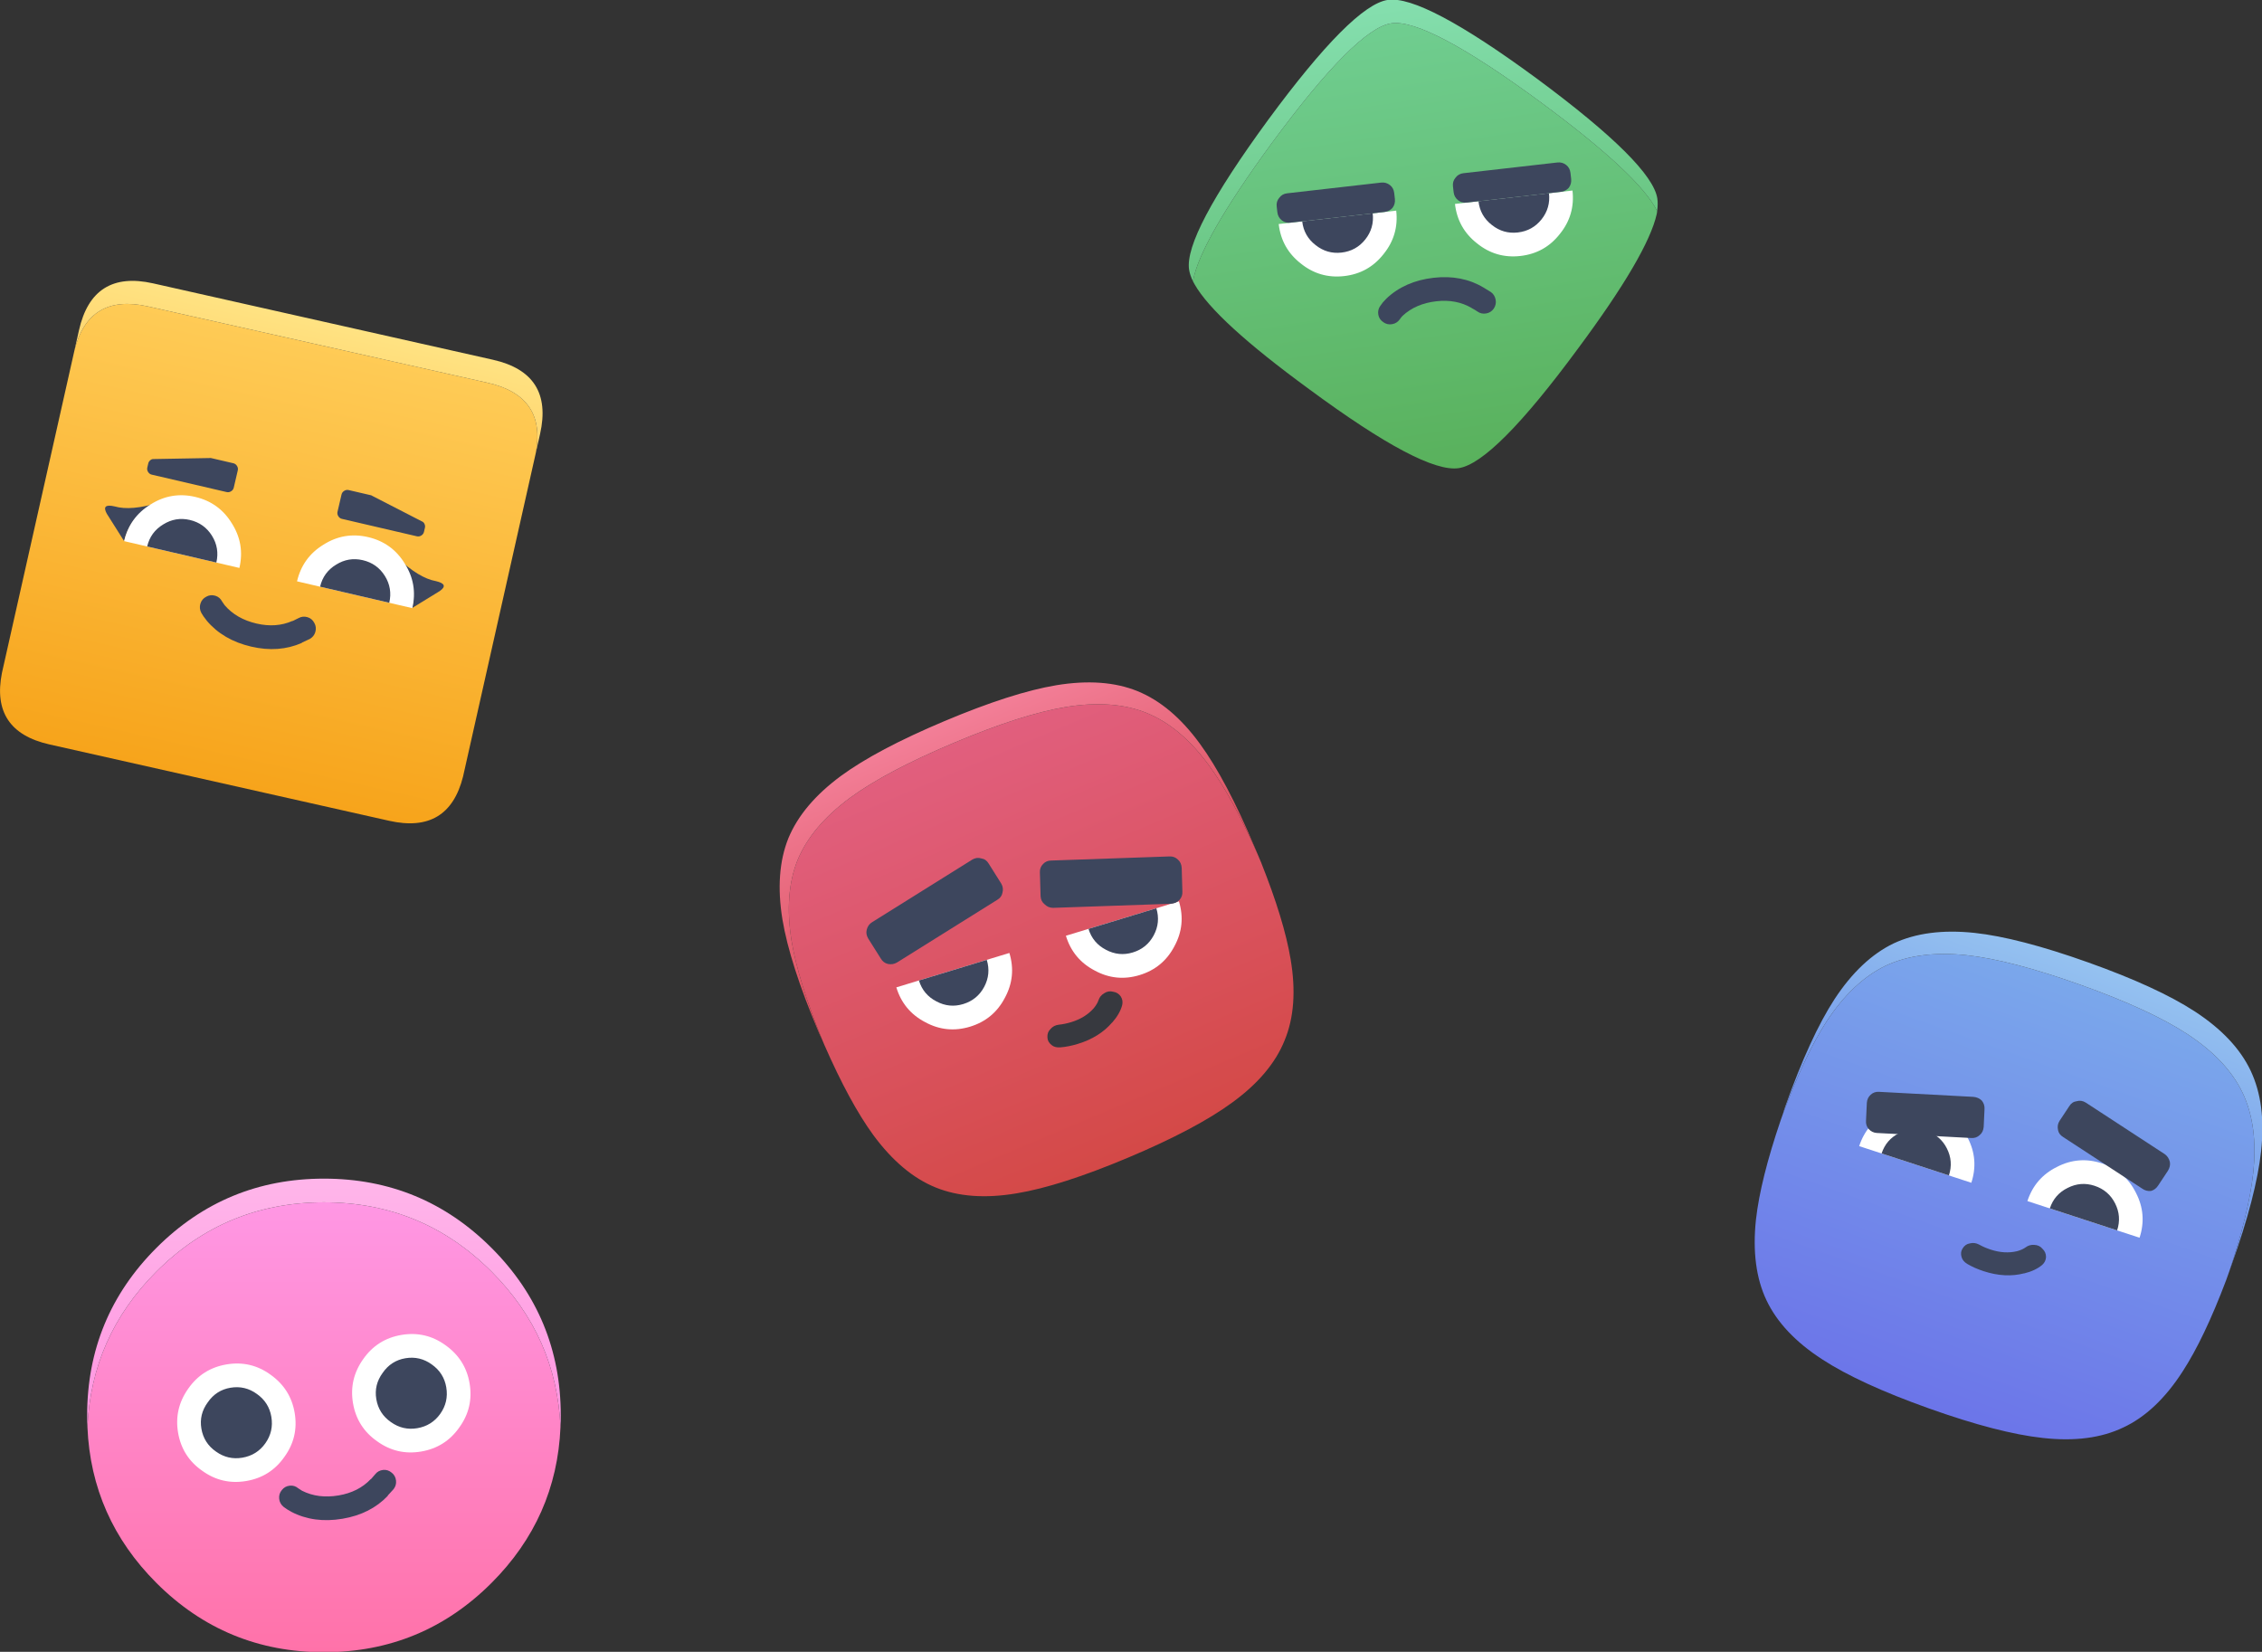 <?xml version="1.0" encoding="UTF-8" standalone="no"?>
<!-- Created with Inkscape (http://www.inkscape.org/) -->

<svg
   width="101.251mm"
   height="73.946mm"
   viewBox="0 0 101.251 73.946"
   version="1.1"
   id="svg1"
   xmlns:inkscape="http://www.inkscape.org/namespaces/inkscape"
   xmlns:sodipodi="http://sodipodi.sourceforge.net/DTD/sodipodi-0.dtd"
   xmlns:xlink="http://www.w3.org/1999/xlink"
   xmlns="http://www.w3.org/2000/svg"
   xmlns:svg="http://www.w3.org/2000/svg">
  <rect x="0" y="0" width="101.251" height="73.946" fill="#333333" stroke="none"/>
  <sodipodi:namedview
     id="namedview1"
     pagecolor="#ffffff"
     bordercolor="#000000"
     borderopacity="0.25"
     inkscape:showpageshadow="2"
     inkscape:pageopacity="0.0"
     inkscape:pagecheckerboard="0"
     inkscape:deskcolor="#d1d1d1"
     inkscape:document-units="mm" />
  <defs
     id="defs1">
    <linearGradient
       id="Gradient_5"
       gradientUnits="userSpaceOnUse"
       x1="-180"
       y1="-40"
       x2="-180"
       y2="40"
       spreadMethod="pad">
      <stop
         offset="0%"
         stop-color="#E26081"
         id="stop9" />
      <stop
         offset="100%"
         stop-color="#D44947"
         id="stop10" />
    </linearGradient>
    <linearGradient
       id="Gradient_6"
       gradientUnits="userSpaceOnUse"
       x1="-180.25"
       y1="-40.25"
       x2="-180.25"
       y2="3.25"
       spreadMethod="pad">
      <stop
         offset="0%"
         stop-color="#F37F98"
         id="stop11" />
      <stop
         offset="100%"
         stop-color="#D74854"
         id="stop12" />
    </linearGradient>
    <linearGradient
       inkscape:collect="always"
       xlink:href="#Gradient_5"
       id="linearGradient2"
       gradientUnits="userSpaceOnUse"
       x1="-180"
       y1="-40"
       x2="-180"
       y2="40"
       spreadMethod="pad" />
    <linearGradient
       inkscape:collect="always"
       xlink:href="#Gradient_6"
       id="linearGradient3"
       gradientUnits="userSpaceOnUse"
       x1="-180.25"
       y1="-40.25"
       x2="-180.25"
       y2="3.25"
       spreadMethod="pad" />
    <linearGradient
       id="Gradient_35"
       gradientUnits="userSpaceOnUse"
       x1="-90"
       y1="-40"
       x2="-90"
       y2="40"
       spreadMethod="pad">
      <stop
         offset="0%"
         stop-color="#FF99E7"
         id="stop71" />
      <stop
         offset="100%"
         stop-color="#FF72A9"
         id="stop72" />
    </linearGradient>
    <linearGradient
       id="Gradient_36"
       gradientUnits="userSpaceOnUse"
       x1="-90.25"
       y1="-40.25"
       x2="-90.25"
       y2="3.25"
       spreadMethod="pad">
      <stop
         offset="0%"
         stop-color="#FFB6EA"
         id="stop73" />
      <stop
         offset="100%"
         stop-color="#FF94E0"
         id="stop74" />
    </linearGradient>
    <linearGradient
       inkscape:collect="always"
       xlink:href="#Gradient_35"
       id="linearGradient6"
       gradientUnits="userSpaceOnUse"
       x1="-90"
       y1="-40"
       x2="-90"
       y2="40"
       spreadMethod="pad" />
    <linearGradient
       inkscape:collect="always"
       xlink:href="#Gradient_36"
       id="linearGradient7"
       gradientUnits="userSpaceOnUse"
       x1="-90.25"
       y1="-40.25"
       x2="-90.25"
       y2="3.25"
       spreadMethod="pad" />
    <linearGradient
       id="Gradient_23"
       gradientUnits="userSpaceOnUse"
       x1="0"
       y1="-40"
       x2="0"
       y2="40"
       spreadMethod="pad">
      <stop
         offset="0%"
         stop-color="#FFCD59"
         id="stop47" />
      <stop
         offset="100%"
         stop-color="#F7A41B"
         id="stop48" />
    </linearGradient>
    <linearGradient
       id="Gradient_24"
       gradientUnits="userSpaceOnUse"
       x1="-0.25"
       y1="-40.25"
       x2="-0.25"
       y2="3.25"
       spreadMethod="pad">
      <stop
         offset="0%"
         stop-color="#FFE383"
         id="stop49" />
      <stop
         offset="100%"
         stop-color="#FFB43C"
         id="stop50" />
    </linearGradient>
    <linearGradient
       inkscape:collect="always"
       xlink:href="#Gradient_23"
       id="linearGradient8"
       gradientUnits="userSpaceOnUse"
       x1="0"
       y1="-40"
       x2="0"
       y2="40"
       spreadMethod="pad" />
    <linearGradient
       inkscape:collect="always"
       xlink:href="#Gradient_24"
       id="linearGradient9"
       gradientUnits="userSpaceOnUse"
       x1="-0.25"
       y1="-40.25"
       x2="-0.25"
       y2="3.25"
       spreadMethod="pad" />
    <linearGradient
       id="Gradient_21"
       gradientUnits="userSpaceOnUse"
       x1="-270"
       y1="-40"
       x2="-270"
       y2="40"
       spreadMethod="pad">
      <stop
         offset="0%"
         stop-color="#71CF93"
         id="stop43" />
      <stop
         offset="100%"
         stop-color="#59B15C"
         id="stop44" />
    </linearGradient>
    <linearGradient
       id="Gradient_22"
       gradientUnits="userSpaceOnUse"
       x1="-270.25"
       y1="-40.25"
       x2="-270.25"
       y2="3.25"
       spreadMethod="pad">
      <stop
         offset="0%"
         stop-color="#85DFAF"
         id="stop45" />
      <stop
         offset="100%"
         stop-color="#69C581"
         id="stop46" />
    </linearGradient>
    <linearGradient
       inkscape:collect="always"
       xlink:href="#Gradient_21"
       id="linearGradient10"
       gradientUnits="userSpaceOnUse"
       x1="-270"
       y1="-40"
       x2="-270"
       y2="40"
       spreadMethod="pad" />
    <linearGradient
       inkscape:collect="always"
       xlink:href="#Gradient_22"
       id="linearGradient11"
       gradientUnits="userSpaceOnUse"
       x1="-270.25"
       y1="-40.25"
       x2="-270.25"
       y2="3.25"
       spreadMethod="pad" />
    <linearGradient
       id="Gradient_43"
       gradientUnits="userSpaceOnUse"
       x1="-180"
       y1="-40"
       x2="-180"
       y2="40"
       spreadMethod="pad">
      <stop
         offset="0%"
         stop-color="#7BAAEB"
         id="stop87" />
      <stop
         offset="100%"
         stop-color="#6C75E9"
         id="stop88" />
    </linearGradient>
    <linearGradient
       id="Gradient_44"
       gradientUnits="userSpaceOnUse"
       x1="-180.25"
       y1="-40.25"
       x2="-180.25"
       y2="3.25"
       spreadMethod="pad">
      <stop
         offset="0%"
         stop-color="#95C2F0"
         id="stop89" />
      <stop
         offset="100%"
         stop-color="#6B8EE9"
         id="stop90" />
    </linearGradient>
    <linearGradient
       inkscape:collect="always"
       xlink:href="#Gradient_43"
       id="linearGradient12"
       gradientUnits="userSpaceOnUse"
       x1="-180"
       y1="-40"
       x2="-180"
       y2="40"
       spreadMethod="pad" />
    <linearGradient
       inkscape:collect="always"
       xlink:href="#Gradient_44"
       id="linearGradient13"
       gradientUnits="userSpaceOnUse"
       x1="-180.25"
       y1="-40.25"
       x2="-180.25"
       y2="3.25"
       spreadMethod="pad" />
  </defs>
  <g
     inkscape:label="Ebene 1"
     inkscape:groupmode="layer"
     id="layer1"
     transform="translate(-59.324,-114.407)">
    <g
       id="red_body_squircle"
       transform="matrix(0.265,0,0,0.265,105.72,156.455)">
      <g
         id="g510"
         transform="rotate(-22.843)">
        <g
           id="use510">
          <path
             fill="url(#Gradient_5)"
             stroke="none"
             d="M 19.75,-34.25 Q 12.4,-36 0,-36 q -12.45,0 -19.75,1.75 -7.85,1.9 -12.25,6.25 -4.35,4.4 -6.25,12.25 -1.55,6.6 -1.7,17.25 0,0.5 0,1 0.15,10.65 1.7,17.25 1.9,7.9 6.25,12.25 4.4,4.4 12.25,6.25 Q -12.45,40 0,40 12.4,40 19.75,38.25 27.65,36.4 32,32 36.4,27.65 38.25,19.75 39.8,13.25 40,2.75 40,2.6 40,2.5 V 1.25 q -0.2,-10.5 -1.75,-17 Q 36.4,-23.6 32,-28 27.65,-32.35 19.75,-34.25 Z"
             id="path1"
             style="fill:url(#linearGradient2)" />
          <path
             fill="url(#Gradient_6)"
             stroke="none"
             d="m 0,-36 q 12.4,0 19.75,1.75 7.9,1.9 12.25,6.25 4.4,4.4 6.25,12.25 1.55,6.5 1.75,17 Q 40,0.65 40,0 40,-12.4 38.25,-19.75 36.4,-27.6 32,-32 27.65,-36.35 19.75,-38.25 12.4,-40 0,-40 q -12.45,0 -19.75,1.75 -7.85,1.9 -12.25,6.25 -4.35,4.4 -6.25,12.25 Q -40,-12.4 -40,0 q 0,0.75 0.05,1.5 0.15,-10.65 1.7,-17.25 1.9,-7.85 6.25,-12.25 4.4,-4.35 12.25,-6.25 Q -12.45,-36 0,-36 Z"
             id="path2"
             style="fill:url(#linearGradient3)" />
        </g>
      </g>
    </g>
    <g
       id="pink_body_circle"
       transform="matrix(0.265,0,0,0.265,73.825,177.77)">
      <g
         id="g526">
        <g
           id="use526">
          <path
             fill="url(#Gradient_35)"
             stroke="none"
             d="M 28.3,-24.3 Q 16.6,-36 0,-36 q -16.6,0 -28.3,11.7 -11,11 -11.65,26.3 0.65,15.3 11.65,26.3 Q -16.6,40 0,40 16.6,40 28.3,28.3 39.3,17.3 39.95,2 39.3,-13.3 28.3,-24.3 Z"
             id="path3"
             style="fill:url(#linearGradient6)" />
          <path
             fill="url(#Gradient_36)"
             stroke="none"
             d="M 28.3,-28.3 Q 16.6,-40 0,-40 -16.6,-40 -28.3,-28.3 -40,-16.6 -40,0 q 0,1 0.05,2 0.65,-15.3 11.65,-26.3 Q -16.6,-36 0,-36 q 16.6,0 28.3,11.7 11,11 11.65,26.3 Q 40,1 40,0 40,-16.6 28.3,-28.3 Z"
             id="path4"
             style="fill:url(#linearGradient7)" />
        </g>
      </g>
    </g>
    <g
       id="face_a"
       transform="matrix(0.261,-0.044,0.044,0.261,74.017,178.611)">
      <g
         id="g574">
        <g
           id="use574">
          <path
             fill="#ffffff"
             stroke="none"
             d="M -22.05,-11.55 Q -25,-8.6 -25,-4.5 q 0,4.15 2.95,7.05 2.9,2.95 7.05,2.95 4.15,0 7.05,-2.95 2.95,-2.9 2.95,-7.05 0,-4.1 -2.95,-7.05 -2.9,-2.95 -7.05,-2.95 -4.15,0 -7.05,2.95 z"
             id="path41" />
        </g>
      </g>
      <g
         id="g575">
        <g
           id="use575">
          <path
             fill="#3d465d"
             stroke="none"
             d="M -10.75,-0.25 Q -9,-2 -9,-4.5 q 0,-2.45 -1.75,-4.2 -1.75,-1.8 -4.25,-1.8 -2.45,0 -4.2,1.8 -1.8,1.75 -1.8,4.2 0,2.5 1.8,4.25 1.75,1.75 4.2,1.75 2.5,0 4.25,-1.75 z"
             id="path42" />
        </g>
      </g>
      <g
         id="g576">
        <g
           id="use576">
          <path
             fill="#ffffff"
             stroke="none"
             d="M 7.95,-11.55 Q 5,-8.6 5,-4.5 5,-0.35 7.95,2.55 10.85,5.5 15,5.5 19.15,5.5 22.05,2.55 25,-0.35 25,-4.5 q 0,-4.1 -2.95,-7.05 -2.9,-2.95 -7.05,-2.95 -4.15,0 -7.05,2.95 z"
             id="path40" />
        </g>
      </g>
      <g
         id="g577">
        <g
           id="use577">
          <path
             fill="#3d465d"
             stroke="none"
             d="M 19.25,-0.25 Q 21,-2 21,-4.5 21,-6.95 19.25,-8.7 17.5,-10.5 15,-10.5 q -2.45,0 -4.2,1.8 Q 9,-6.95 9,-4.5 9,-2 10.8,-0.25 12.55,1.5 15,1.5 q 2.5,0 4.25,-1.75 z"
             id="path39" />
        </g>
      </g>
      <g
         id="g578">
        <g
           id="use578">
          <path
             fill="#3d465d"
             stroke="none"
             d="M 8.2,11.95 V 11.9 Q 8.8,11.45 9.35,11 9.95,10.45 10,9.65 10.05,8.8 9.5,8.2 8.95,7.55 8.15,7.5 7.3,7.45 6.7,8 6.3,8.35 5.85,8.7 H 5.8 Q 3.4,10.5 0,10.5 -3.5,10.5 -5.95,8.7 -6.25,8.45 -6.5,8.2 -7.05,7.55 -7.85,7.5 -8.7,7.45 -9.3,8 -9.95,8.55 -10,9.4 q -0.05,0.8 0.5,1.45 0.45,0.5 1.1,1 0.05,0 0.05,0.05 3.45,2.6 8.35,2.6 4.8,0 8.2,-2.55 z"
             id="path43" />
        </g>
      </g>
    </g>
    <g
       id="yellow_body_square"
       transform="matrix(0.258,0.058,-0.058,0.258,71.468,139.123)">
      <g
         id="g520">
        <g
           id="use520">
          <path
             fill="url(#Gradient_23)"
             stroke="none"
             d="M 40,-26 Q 39.75,-36 29.45,-36 H -29.5 q -10.25,0 -10.5,10 V 29.95 Q -39.75,40 -29.5,40 H 29.45 Q 39.75,40 40,29.95 Z"
             id="path7"
             style="fill:url(#linearGradient8)" />
          <path
             fill="url(#Gradient_24)"
             stroke="none"
             d="M 40,-29.5 Q 40,-40 29.45,-40 H -29.5 Q -40,-40 -40,-29.5 v 3.5 q 0.25,-10 10.5,-10 h 58.95 q 10.3,0 10.55,10 z"
             id="path8"
             style="fill:url(#linearGradient9)" />
        </g>
      </g>
    </g>
    <g
       id="green_body_rhombus"
       transform="matrix(0.265,0,0,0.265,123.029,124.884)">
      <g
         id="g519">
        <g
           id="use519"
           transform="rotate(-8.638)">
          <path
             fill="url(#Gradient_21)"
             stroke="none"
             d="M 23,-19 Q 6,-36 0,-36 q -6,0 -23,17 -14.5,14.6 -16.65,21.05 0.1,0.25 0.2,0.55 Q -36.95,9.15 -23,23 -6.05,40 0,40 6,40 23,23 36.95,9.15 39.5,2.6 39.6,2.35 39.65,2.1 37.6,-4.35 23,-19 Z"
             id="path9"
             style="fill:url(#linearGradient10)" />
          <path
             fill="url(#Gradient_22)"
             stroke="none"
             d="M 23,-23 Q 6,-40 0,-40 q -6,0 -23,17 -17,17.1 -17,23 0,0.9 0.35,2.05 Q -37.5,-4.4 -23,-19 -6,-36 0,-36 6,-36 23,-19 37.6,-4.35 39.65,2.1 40,0.9 40,0 40,-5.9 23,-23 Z"
             id="path10"
             style="fill:url(#linearGradient11)" />
        </g>
      </g>
    </g>
    <g
       id="blue_body_squircle"
       transform="matrix(0.265,0,0,0.265,149.229,167.473)">
      <g
         id="g530"
         transform="rotate(19.611)">
        <g
           id="use530">
          <path
             fill="url(#Gradient_43)"
             stroke="none"
             d="M 19.75,-34.25 Q 12.4,-36 0,-36 q -12.45,0 -19.75,1.75 -7.85,1.9 -12.25,6.25 -4.35,4.4 -6.25,12.25 -1.55,6.6 -1.7,17.25 0,0.5 0,1 0.15,10.65 1.7,17.25 1.9,7.9 6.25,12.25 4.4,4.4 12.25,6.25 Q -12.45,40 0,40 12.4,40 19.75,38.25 27.65,36.4 32,32 36.4,27.65 38.25,19.75 39.8,13.25 40,2.75 40,2.6 40,2.5 V 1.25 q -0.2,-10.5 -1.75,-17 Q 36.4,-23.6 32,-28 27.65,-32.35 19.75,-34.25 Z"
             id="path11"
             style="fill:url(#linearGradient12)" />
          <path
             fill="url(#Gradient_44)"
             stroke="none"
             d="m 0,-36 q 12.4,0 19.75,1.75 7.9,1.9 12.25,6.25 4.4,4.4 6.25,12.25 1.55,6.5 1.75,17 Q 40,0.65 40,0 40,-12.4 38.25,-19.75 36.4,-27.6 32,-32 27.65,-36.35 19.75,-38.25 12.4,-40 0,-40 q -12.45,0 -19.75,1.75 -7.85,1.9 -12.25,6.25 -4.35,4.4 -6.25,12.25 Q -40,-12.4 -40,0 q 0,0.75 0.05,1.5 0.15,-10.65 1.7,-17.25 1.9,-7.85 6.25,-12.25 4.4,-4.35 12.25,-6.25 Q -12.45,-36 0,-36 Z"
             id="path12"
             style="fill:url(#linearGradient13)" />
        </g>
      </g>
    </g>
    <g
       id="face_d"
       transform="matrix(0.251,0.082,-0.082,0.251,149.139,166.786)">
      <g
         id="g594">
        <g
           id="use594">
          <path
             fill="#ffffff"
             stroke="none"
             d="m -7.95,-3.15 q -2.9,-2.95 -7.05,-2.95 -4.15,0 -7.05,2.95 Q -25,-0.25 -25,3.9 h 20 q 0,-4.15 -2.95,-7.05 z"
             id="path13" />
        </g>
      </g>
      <g
         id="g595">
        <g
           id="use595">
          <path
             fill="#3d465d"
             stroke="none"
             d="M -10.75,-0.35 Q -12.5,-2.1 -15,-2.1 q -2.45,0 -4.2,1.75 Q -21,1.4 -21,3.9 h 12 q 0,-2.5 -1.75,-4.25 z"
             id="path16" />
        </g>
      </g>
      <g
         id="g596">
        <g
           id="use596">
          <path
             fill="#ffffff"
             stroke="none"
             d="M 22.05,-3.15 Q 19.15,-6.1 15,-6.1 10.85,-6.1 7.95,-3.15 5,-0.25 5,3.9 h 20 q 0,-4.15 -2.95,-7.05 z"
             id="path18" />
        </g>
      </g>
      <g
         id="g597">
        <g
           id="use597">
          <path
             fill="#3d465d"
             stroke="none"
             d="M 19.25,-0.35 Q 17.5,-2.1 15,-2.1 12.55,-2.1 10.8,-0.35 9,1.4 9,3.9 h 12 q 0,-2.5 -1.75,-4.25 z"
             id="path14" />
        </g>
      </g>
      <g
         id="g598">
        <g
           id="use598">
          <path
             fill="#3d465d"
             stroke="none"
             d="m -26.05,-3.5 0.8,2.9 q 0.2,0.85 0.9,1.25 0.7,0.4 1.5,0.2 L -7.4,-3.3 q 0.85,-0.2 1.25,-0.95 0.4,-0.65 0.2,-1.5 l -0.8,-2.9 q -0.2,-0.8 -0.9,-1.25 -0.7,-0.35 -1.55,-0.15 l -15.45,4.15 q -0.8,0.2 -1.2,0.9 -0.4,0.7 -0.2,1.5 z"
             id="path17" />
        </g>
      </g>
      <g
         id="g599">
        <g
           id="use599">
          <path
             fill="#3d465d"
             stroke="none"
             d="m 6.2,-9.15 q 0.35,0.65 1.2,0.85 l 15.45,4.15 q 0.8,0.25 1.55,-0.1 0.65,-0.45 0.85,-1.25 l 0.8,-2.9 q 0.2,-0.85 -0.15,-1.5 -0.45,-0.75 -1.25,-1 L 9.2,-15.05 q -0.85,-0.2 -1.5,0.25 -0.75,0.35 -0.95,1.2 l -0.8,2.9 q -0.2,0.8 0.25,1.55 z"
             id="path19" />
        </g>
      </g>
      <g
         id="g600">
        <g
           id="use600">
          <path
             fill="#3d465d"
             stroke="none"
             d="M 9.95,10.8 Q 9.25,10.35 8.4,10.6 7.6,10.8 7.15,11.45 6.75,12 6,12.5 q -1.85,1.15 -4.35,1.15 -1.15,0 -2.15,-0.2 -0.85,-0.15 -1.55,0.3 -0.7,0.35 -0.9,1.2 -0.2,0.75 0.3,1.45 0.4,0.6 1.3,0.8 1.35,0.3 3,0.3 3.85,0 6.65,-1.8 l -0.05,0.05 q 1.7,-1.05 2.5,-2.35 0.4,-0.7 0.2,-1.45 -0.25,-0.8 -1,-1.15 z"
             id="path15" />
        </g>
      </g>
    </g>
    <g
       id="face_b"
       transform="matrix(0.263,-0.03,0.03,0.263,123.346,125.527)">
      <g
         id="g579">
        <g
           id="use579">
          <path
             fill="#ffffff"
             stroke="none"
             d="M 25,-7 H 5 Q 5,-2.85 7.95,0.05 10.85,3 15,3 19.15,3 22.05,0.05 25,-2.85 25,-7 Z"
             id="path27" />
        </g>
      </g>
      <g
         id="g580">
        <g
           id="use580">
          <path
             fill="#3d465d"
             stroke="none"
             d="M 19.25,-2.75 Q 21,-4.5 21,-7 H 9 q 0,2.5 1.8,4.25 1.75,1.75 4.2,1.75 2.5,0 4.25,-1.75 z"
             id="path21" />
        </g>
      </g>
      <g
         id="g581">
        <g
           id="use581">
          <path
             fill="#ffffff"
             stroke="none"
             d="m -5,-7 h -20 q 0,4.15 2.95,7.05 Q -19.15,3 -15,3 -10.85,3 -7.95,0.05 -5,-2.85 -5,-7 Z"
             id="path25" />
        </g>
      </g>
      <g
         id="g582">
        <g
           id="use582">
          <path
             fill="#3d465d"
             stroke="none"
             d="M -10.75,-2.75 Q -9,-4.5 -9,-7 h -12 q 0,2.5 1.8,4.25 1.75,1.75 4.2,1.75 2.5,0 4.25,-1.75 z"
             id="path24" />
        </g>
      </g>
      <g
         id="g583">
        <g
           id="use583">
          <path
             fill="#3d465d"
             stroke="none"
             d="M -24.4,-7.55 Q -23.85,-7 -23,-7 h 16 q 0.85,0 1.45,-0.55 Q -5,-8.15 -5,-9 v -1 q 0,-0.85 -0.55,-1.4 Q -6.15,-12 -7,-12 h -16 q -0.85,0 -1.4,0.6 -0.6,0.55 -0.6,1.4 v 1 q 0,0.85 0.6,1.45 z"
             id="path26" />
        </g>
      </g>
      <g
         id="g584">
        <g
           id="use584">
          <path
             fill="#3d465d"
             stroke="none"
             d="M 5.6,-7.55 Q 6.15,-7 7,-7 h 16 q 0.85,0 1.45,-0.55 Q 25,-8.15 25,-9 v -1 q 0,-0.85 -0.55,-1.4 Q 23.85,-12 23,-12 H 7 Q 6.15,-12 5.6,-11.4 5,-10.85 5,-10 v 1 q 0,0.85 0.6,1.45 z"
             id="path23" />
        </g>
      </g>
      <g
         id="g585">
        <g
           id="use585">
          <path
             fill="#3d465d"
             stroke="none"
             d="M 5.85,10.85 Q 6.3,11.15 6.7,11.5 7.3,12.05 8.15,12 8.95,11.95 9.5,11.35 10.05,10.7 10,9.9 9.95,9.05 9.35,8.5 8.8,8.05 8.2,7.6 4.8,5 0,5 q -4.9,0 -8.35,2.6 0,0.05 -0.05,0.05 -0.65,0.5 -1.1,1.05 -0.55,0.6 -0.5,1.45 0.05,0.8 0.7,1.35 0.6,0.55 1.45,0.5 0.8,-0.05 1.35,-0.65 0.25,-0.3 0.55,-0.55 Q -3.5,9 0,9 3.4,9 5.8,10.8 Z"
             id="path22" />
        </g>
      </g>
    </g>
    <g
       id="face_c"
       transform="matrix(0.258,0.06,-0.06,0.258,71.437,139.612)">
      <g
         id="g586">
        <g
           id="use586">
          <path
             fill="#3d465d"
             stroke="none"
             d="m -22.35,-4.35 q 0.8,-0.8 1.7,-1.35 -4.3,2.5 -7.2,2.35 -2.35,0 -1,1.5 l 3.9,3.85 q 0,-3.75 2.6,-6.35 M 20.7,-5.7 q 0.9,0.55 1.7,1.35 Q 25,-1.75 25,2 l 3.9,-3.85 q 1.35,-1.5 -1,-1.5 Q 25,-3.2 20.7,-5.7 Z"
             id="path28" />
        </g>
      </g>
      <g
         id="g587">
        <g
           id="use587">
          <path
             fill="#ffffff"
             stroke="none"
             d="M -7.9,-5.05 Q -10.8,-8 -14.95,-8 -19.1,-8 -22,-5.05 -24.95,-2.15 -24.95,2 h 20 q 0,-4.15 -2.95,-7.05 z"
             id="path35" />
        </g>
      </g>
      <g
         id="g588">
        <g
           id="use588">
          <path
             fill="#3d465d"
             stroke="none"
             d="M -10.7,-2.25 Q -12.45,-4 -14.95,-4 q -2.45,0 -4.2,1.75 -1.8,1.75 -1.8,4.25 h 12 q 0,-2.5 -1.75,-4.25 z"
             id="path30" />
        </g>
      </g>
      <g
         id="g589">
        <g
           id="use589">
          <path
             fill="#ffffff"
             stroke="none"
             d="M 22.1,-5.05 Q 19.2,-8 15.05,-8 10.9,-8 8,-5.05 5.05,-2.15 5.05,2 h 20 q 0,-4.15 -2.95,-7.05 z"
             id="path34" />
        </g>
      </g>
      <g
         id="g590">
        <g
           id="use590">
          <path
             fill="#3d465d"
             stroke="none"
             d="M 19.3,-2.25 Q 17.55,-4 15.05,-4 12.6,-4 10.85,-2.25 9.05,-0.5 9.05,2 h 12 q 0,-2.5 -1.75,-4.25 z"
             id="path29" />
        </g>
      </g>
      <g
         id="g591">
        <g
           id="use591">
          <path
             fill="#3d465d"
             stroke="none"
             d="m -23.95,-11 q 0,0.4 0.3,0.7 0.3,0.3 0.7,0.3 h 13 q 0.4,0 0.7,-0.3 0.3,-0.3 0.3,-0.7 v -3 q 0,-0.4 -0.3,-0.7 -0.3,-0.3 -0.7,-0.3 h -3.85 q -0.15,0 -0.25,0.05 l -9.15,2.3 q -0.35,0.05 -0.55,0.35 -0.2,0.25 -0.2,0.6 z"
             id="path33" />
        </g>
      </g>
      <g
         id="g592">
        <g
           id="use592">
          <path
             fill="#3d465d"
             stroke="none"
             d="m 9.35,-10.3 q 0.3,0.3 0.7,0.3 h 13 q 0.4,0 0.7,-0.3 0.3,-0.3 0.3,-0.7 v -0.7 q 0,-0.35 -0.2,-0.6 -0.2,-0.3 -0.55,-0.35 l -9.15,-2.3 Q 14.05,-15 13.9,-15 h -3.85 q -0.4,0 -0.7,0.3 -0.3,0.3 -0.3,0.7 v 3 q 0,0.4 0.3,0.7 z"
             id="path32" />
        </g>
      </g>
      <g
         id="g593">
        <g
           id="use593">
          <path
             fill="#3d465d"
             stroke="none"
             d="M 8.2,11.95 V 11.9 Q 8.8,11.45 9.35,11 9.95,10.45 10,9.65 10.05,8.8 9.5,8.2 8.95,7.55 8.15,7.5 7.3,7.45 6.7,8 6.3,8.35 5.85,8.7 H 5.8 Q 3.4,10.5 0,10.5 -3.5,10.5 -5.95,8.7 -6.25,8.45 -6.5,8.2 -7.05,7.55 -7.85,7.5 -8.7,7.45 -9.3,8 -9.95,8.55 -10,9.4 q -0.05,0.8 0.5,1.45 0.45,0.5 1.1,1 0.05,0 0.05,0.05 3.45,2.6 8.35,2.6 4.8,0 8.2,-2.55 z"
             id="path31" />
        </g>
      </g>
    </g>
    <g
       id="face_h"
       transform="matrix(0.253,-0.077,0.077,0.253,105.804,156.838)">
      <g
         id="g601">
        <g
           id="use601">
          <path
             fill="#ffffff"
             stroke="none"
             d="m -4.95,-0.6 h -20 q 0,4.15 2.95,7.05 2.9,2.95 7.05,2.95 4.15,0 7.05,-2.95 2.95,-2.9 2.95,-7.05 z"
             id="path47" />
        </g>
      </g>
      <g
         id="g602">
        <g
           id="use602">
          <path
             fill="#3d465d"
             stroke="none"
             d="m -8.95,-0.6 h -12 q 0,2.5 1.8,4.25 1.75,1.75 4.2,1.75 2.5,0 4.25,-1.75 1.75,-1.75 1.75,-4.25 z"
             id="path46" />
        </g>
      </g>
      <g
         id="g603">
        <g
           id="use603">
          <path
             fill="#ffffff"
             stroke="none"
             d="m 25.05,-0.6 h -20 q 0,4.15 2.95,7.05 2.9,2.95 7.05,2.95 4.15,0 7.05,-2.95 2.95,-2.9 2.95,-7.05 z"
             id="path48" />
        </g>
      </g>
      <g
         id="g604">
        <g
           id="use604">
          <path
             fill="#3d465d"
             stroke="none"
             d="m 21.05,-0.6 h -12 q 0,2.5 1.8,4.25 1.75,1.75 4.2,1.75 2.5,0 4.25,-1.75 1.75,-1.75 1.75,-4.25 z"
             id="path50" />
        </g>
      </g>
      <g
         id="g605">
        <g
           id="use605">
          <path
             fill="#3d465d"
             stroke="none"
             d="m -25.15,-4.8 q 0.75,0.4 1.55,0.2 l 19.3,-5.2 q 0.85,-0.2 1.2,-0.9 0.45,-0.7 0.25,-1.55 L -3.9,-16.1 q -0.2,-0.85 -0.95,-1.2 -0.65,-0.45 -1.5,-0.25 l -19.3,5.2 q -0.8,0.2 -1.25,0.95 -0.4,0.65 -0.2,1.5 l 1.05,3.85 q 0.2,0.85 0.9,1.25 z"
             id="path49" />
        </g>
      </g>
      <g
         id="g606">
        <g
           id="use606">
          <path
             fill="#3d465d"
             stroke="none"
             d="m 3.15,-6.75 q 0.4,0.75 1.2,1 l 19.3,5.15 q 0.85,0.2 1.55,-0.2 0.7,-0.4 0.9,-1.25 l 1.05,-3.85 q 0.2,-0.85 -0.2,-1.5 -0.4,-0.75 -1.25,-0.95 L 6.4,-13.5 q -0.8,-0.25 -1.5,0.15 -0.75,0.4 -0.95,1.25 L 2.9,-8.25 q -0.2,0.85 0.25,1.5 z"
             id="path45" />
        </g>
      </g>
      <g
         id="g607">
        <g
           id="use607">
          <path
             fill="#37393f"
             stroke="none"
             d="M 9.95,10.8 Q 9.25,10.35 8.4,10.6 7.6,10.8 7.15,11.45 6.75,12 6,12.5 q -1.85,1.15 -4.35,1.15 -1.15,0 -2.15,-0.2 -0.85,-0.15 -1.55,0.3 -0.7,0.35 -0.9,1.2 -0.2,0.75 0.3,1.45 0.4,0.6 1.3,0.8 1.35,0.3 3,0.3 3.85,0 6.65,-1.8 l -0.05,0.05 q 1.7,-1.05 2.5,-2.35 0.4,-0.7 0.2,-1.45 -0.25,-0.8 -1,-1.15 z"
             id="path44" />
        </g>
      </g>
    </g>
  </g>
</svg>

